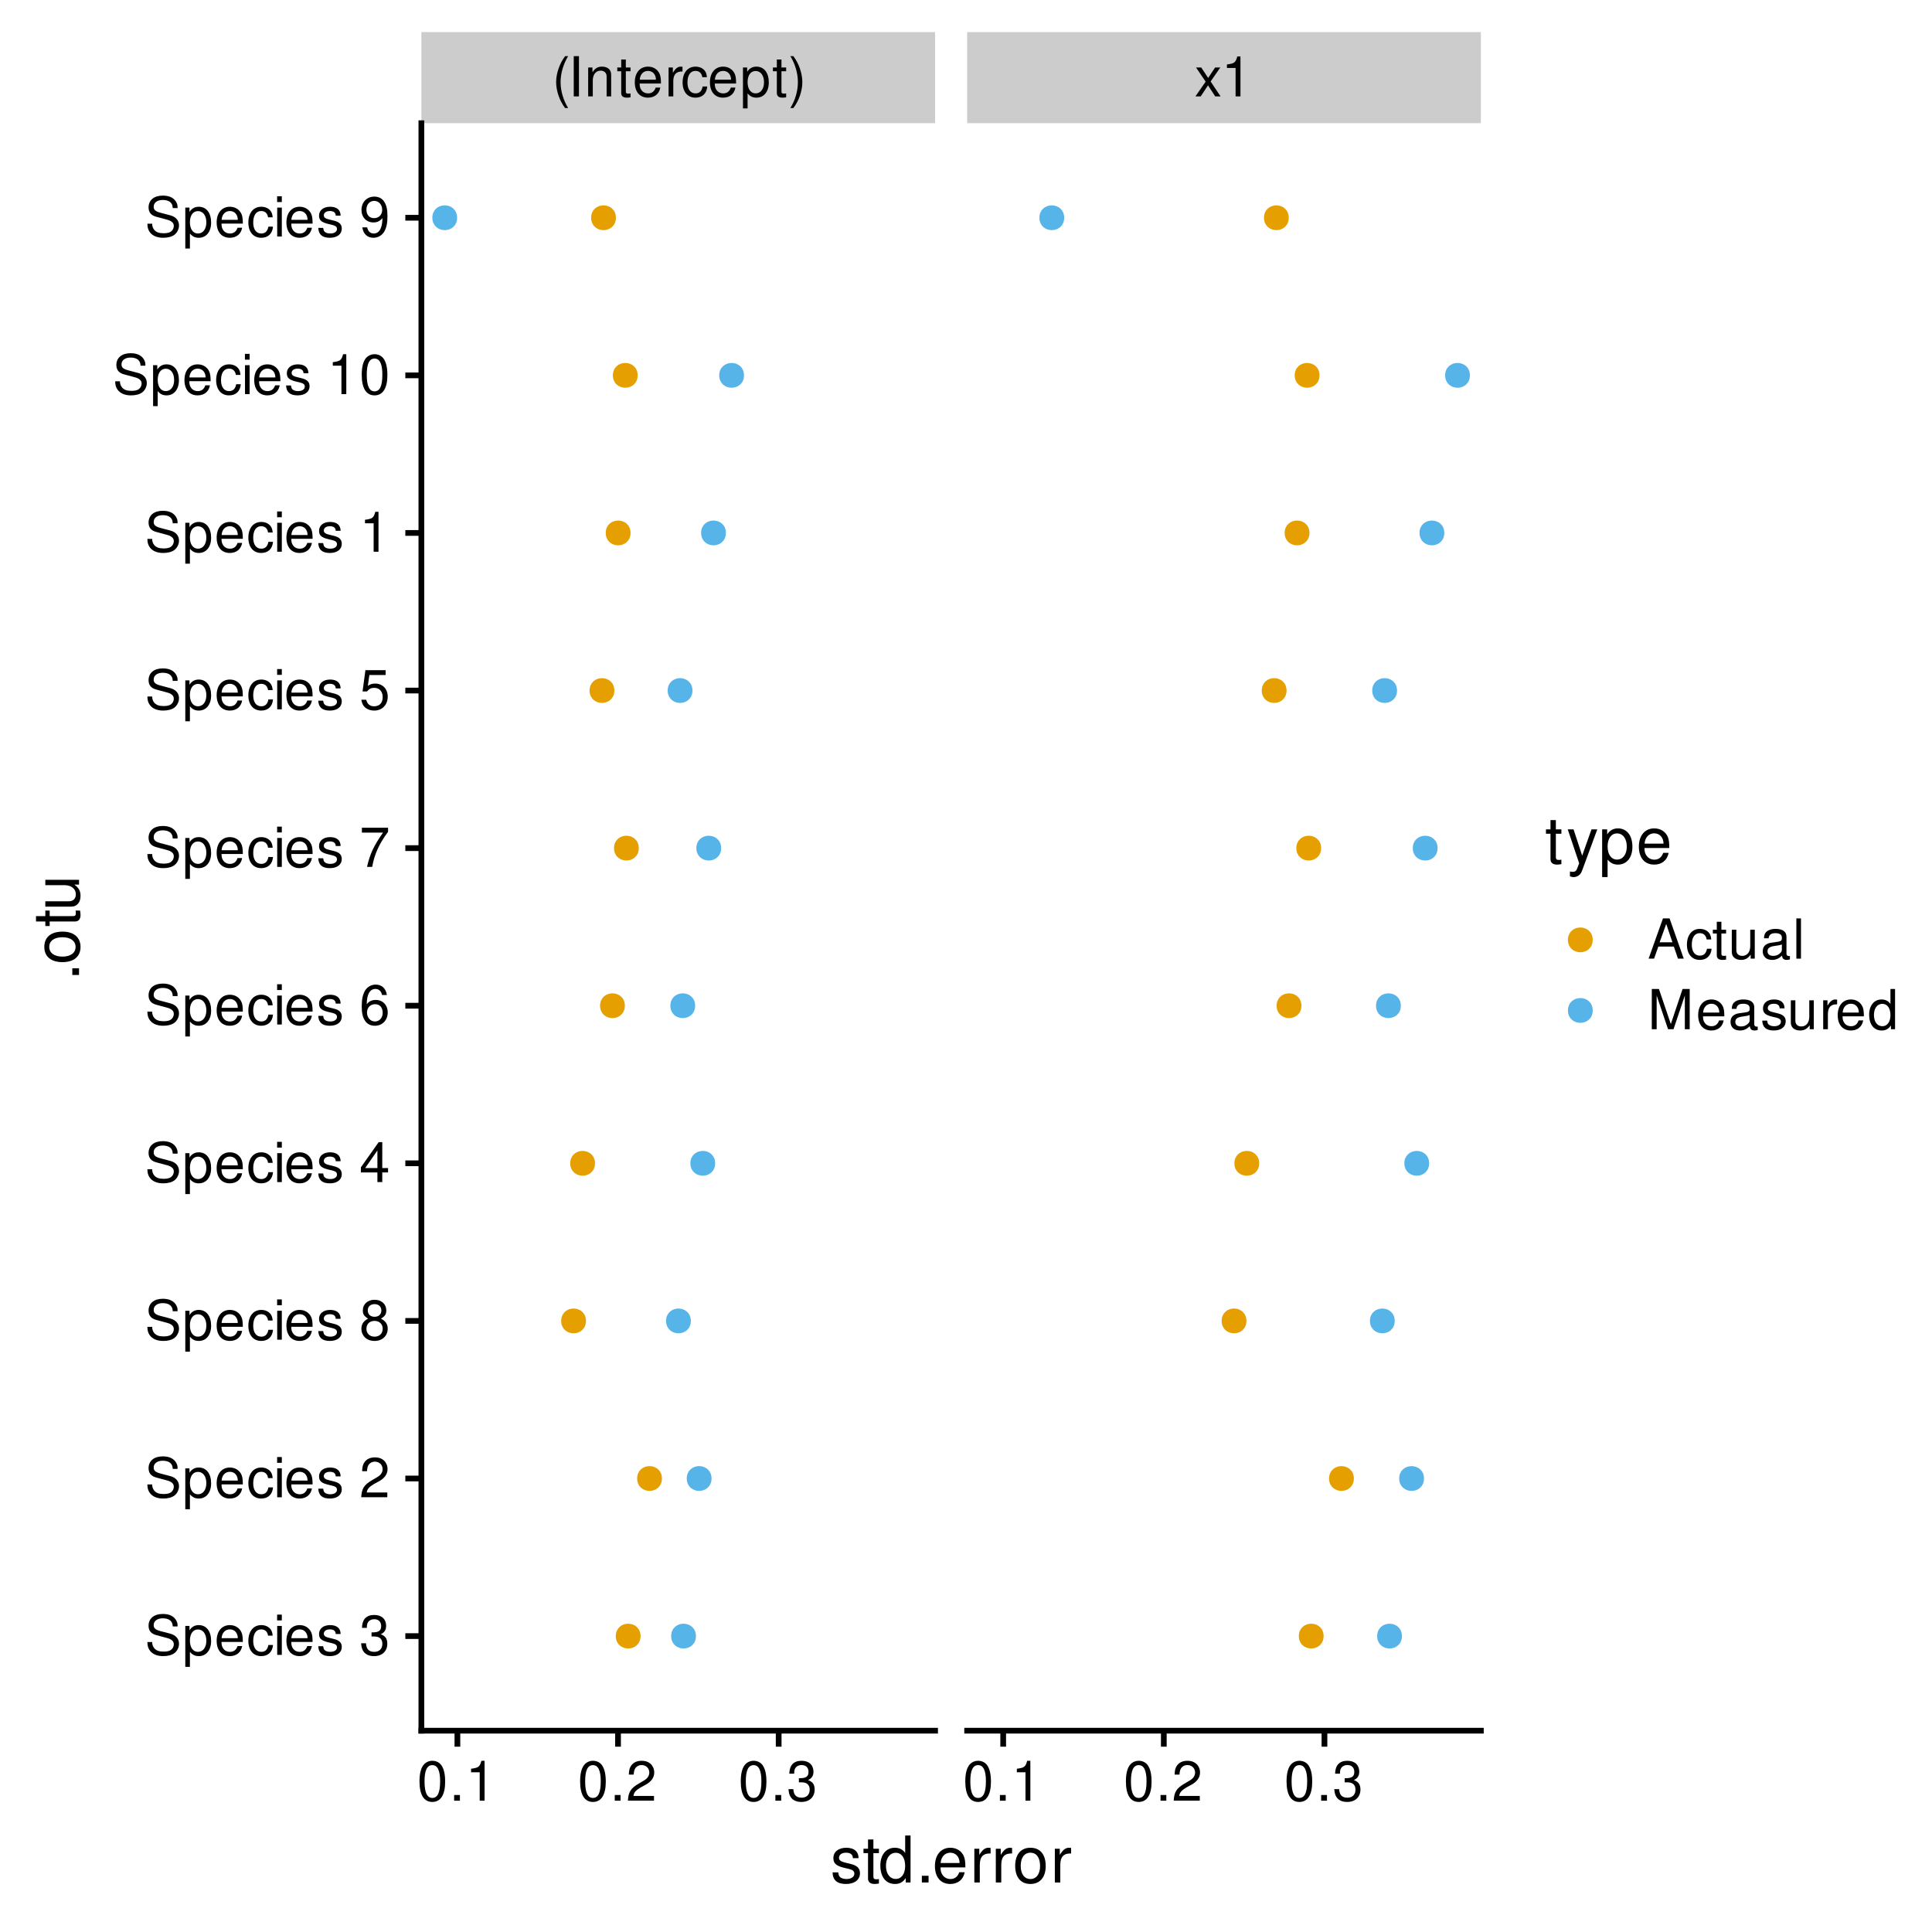 <?xml version="1.0" encoding="UTF-8"?>
<svg xmlns="http://www.w3.org/2000/svg" xmlns:xlink="http://www.w3.org/1999/xlink" width="360" height="360" viewBox="0 0 360 360">
<defs>
<g>
<g id="glyph-0-0">
</g>
<g id="glyph-0-1">
<path d="M 2.422 -7.5 C 1.391 -6.141 0.75 -4.281 0.75 -2.656 C 0.75 -1.031 1.391 0.828 2.422 2.172 L 2.984 2.172 C 2.094 0.703 1.578 -1.016 1.578 -2.656 C 1.578 -4.297 2.094 -6.031 2.984 -7.5 Z M 2.422 -7.5 "/>
</g>
<g id="glyph-0-2">
<path d="M 2 -7.5 L 1.031 -7.5 L 1.031 0 L 2 0 Z M 2 -7.5 "/>
</g>
<g id="glyph-0-3">
<path d="M 0.719 -5.391 L 0.719 0 L 1.578 0 L 1.578 -2.969 C 1.578 -4.078 2.156 -4.797 3.047 -4.797 C 3.719 -4.797 4.156 -4.375 4.156 -3.734 L 4.156 0 L 5 0 L 5 -4.078 C 5 -4.969 4.344 -5.547 3.297 -5.547 C 2.5 -5.547 1.984 -5.234 1.516 -4.484 L 1.516 -5.391 Z M 0.719 -5.391 "/>
</g>
<g id="glyph-0-4">
<path d="M 2.609 -5.391 L 1.734 -5.391 L 1.734 -6.875 L 0.875 -6.875 L 0.875 -5.391 L 0.141 -5.391 L 0.141 -4.688 L 0.875 -4.688 L 0.875 -0.609 C 0.875 -0.062 1.25 0.234 1.906 0.234 C 2.141 0.234 2.328 0.219 2.609 0.172 L 2.609 -0.562 C 2.484 -0.531 2.375 -0.516 2.203 -0.516 C 1.828 -0.516 1.734 -0.609 1.734 -1 L 1.734 -4.688 L 2.609 -4.688 Z M 2.609 -5.391 "/>
</g>
<g id="glyph-0-5">
<path d="M 5.281 -2.406 C 5.281 -3.234 5.219 -3.719 5.062 -4.125 C 4.703 -5 3.891 -5.547 2.875 -5.547 C 1.375 -5.547 0.406 -4.406 0.406 -2.625 C 0.406 -0.844 1.344 0.234 2.859 0.234 C 4.094 0.234 4.953 -0.469 5.156 -1.641 L 4.297 -1.641 C 4.062 -0.922 3.578 -0.562 2.891 -0.562 C 2.344 -0.562 1.875 -0.797 1.594 -1.25 C 1.391 -1.562 1.312 -1.875 1.312 -2.406 Z M 1.328 -3.109 C 1.391 -4.109 2 -4.75 2.875 -4.75 C 3.75 -4.75 4.344 -4.078 4.344 -3.109 Z M 1.328 -3.109 "/>
</g>
<g id="glyph-0-6">
<path d="M 0.703 -5.391 L 0.703 0 L 1.578 0 L 1.578 -2.797 C 1.578 -4.094 2.125 -4.672 3.297 -4.641 L 3.297 -5.516 C 3.156 -5.531 3.078 -5.547 2.969 -5.547 C 2.422 -5.547 2 -5.219 1.5 -4.406 L 1.5 -5.391 Z M 0.703 -5.391 "/>
</g>
<g id="glyph-0-7">
<path d="M 4.844 -3.578 C 4.797 -4.109 4.688 -4.438 4.484 -4.734 C 4.109 -5.25 3.469 -5.547 2.719 -5.547 C 1.25 -5.547 0.312 -4.391 0.312 -2.594 C 0.312 -0.859 1.25 0.234 2.703 0.234 C 3.984 0.234 4.797 -0.531 4.906 -1.844 L 4.047 -1.844 C 3.891 -0.984 3.453 -0.562 2.719 -0.562 C 1.781 -0.562 1.219 -1.328 1.219 -2.594 C 1.219 -3.953 1.766 -4.75 2.703 -4.75 C 3.422 -4.75 3.875 -4.328 3.984 -3.578 Z M 4.844 -3.578 "/>
</g>
<g id="glyph-0-8">
<path d="M 0.562 2.234 L 1.422 2.234 L 1.422 -0.562 C 1.875 -0.016 2.375 0.234 3.078 0.234 C 4.469 0.234 5.375 -0.891 5.375 -2.594 C 5.375 -4.406 4.5 -5.547 3.062 -5.547 C 2.328 -5.547 1.75 -5.219 1.344 -4.578 L 1.344 -5.391 L 0.562 -5.391 Z M 2.922 -4.734 C 3.859 -4.734 4.484 -3.906 4.484 -2.625 C 4.484 -1.391 3.859 -0.562 2.922 -0.562 C 2 -0.562 1.422 -1.391 1.422 -2.656 C 1.422 -3.922 2 -4.734 2.922 -4.734 Z M 2.922 -4.734 "/>
</g>
<g id="glyph-0-9">
<path d="M 0.953 2.172 C 1.984 0.828 2.625 -1.031 2.625 -2.656 C 2.625 -4.281 1.984 -6.141 0.953 -7.5 L 0.391 -7.5 C 1.297 -6.031 1.797 -4.297 1.797 -2.656 C 1.797 -1.016 1.297 0.719 0.391 2.172 Z M 0.953 2.172 "/>
</g>
<g id="glyph-0-10">
<path d="M 3 -2.781 L 4.812 -5.391 L 3.844 -5.391 L 2.547 -3.438 L 1.25 -5.391 L 0.281 -5.391 L 2.078 -2.75 L 0.172 0 L 1.156 0 L 2.516 -2.062 L 3.859 0 L 4.859 0 Z M 3 -2.781 "/>
</g>
<g id="glyph-0-11">
<path d="M 2.656 -5.297 L 2.656 0 L 3.562 0 L 3.562 -7.438 L 2.969 -7.438 C 2.656 -6.297 2.453 -6.141 1.047 -5.953 L 1.047 -5.297 Z M 2.656 -5.297 "/>
</g>
<g id="glyph-0-12">
<path d="M 2.828 -7.438 C 2.156 -7.438 1.531 -7.125 1.156 -6.625 C 0.672 -5.969 0.438 -4.969 0.438 -3.594 C 0.438 -1.094 1.266 0.234 2.828 0.234 C 4.375 0.234 5.219 -1.094 5.219 -3.531 C 5.219 -4.969 4.984 -5.938 4.5 -6.625 C 4.125 -7.141 3.516 -7.438 2.828 -7.438 Z M 2.828 -6.625 C 3.797 -6.625 4.281 -5.641 4.281 -3.625 C 4.281 -1.5 3.812 -0.516 2.812 -0.516 C 1.844 -0.516 1.375 -1.547 1.375 -3.594 C 1.375 -5.641 1.844 -6.625 2.828 -6.625 Z M 2.828 -6.625 "/>
</g>
<g id="glyph-0-13">
<path d="M 1.969 -1.062 L 0.891 -1.062 L 0.891 0 L 1.969 0 Z M 1.969 -1.062 "/>
</g>
<g id="glyph-0-14">
<path d="M 5.203 -0.891 L 1.375 -0.891 C 1.453 -1.516 1.781 -1.906 2.688 -2.453 L 3.719 -3.016 C 4.734 -3.594 5.25 -4.344 5.25 -5.266 C 5.25 -5.875 5 -6.453 4.578 -6.859 C 4.141 -7.25 3.609 -7.438 2.922 -7.438 C 2 -7.438 1.312 -7.109 0.906 -6.469 C 0.641 -6.078 0.531 -5.609 0.516 -4.859 L 1.422 -4.859 C 1.453 -5.359 1.516 -5.672 1.641 -5.906 C 1.875 -6.359 2.344 -6.641 2.891 -6.641 C 3.719 -6.641 4.328 -6.047 4.328 -5.25 C 4.328 -4.641 3.984 -4.141 3.344 -3.766 L 2.391 -3.203 C 0.875 -2.328 0.438 -1.641 0.344 -0.016 L 5.203 -0.016 Z M 5.203 -0.891 "/>
</g>
<g id="glyph-0-15">
<path d="M 2.266 -3.422 L 2.766 -3.422 C 3.75 -3.422 4.281 -2.969 4.281 -2.062 C 4.281 -1.125 3.719 -0.562 2.781 -0.562 C 1.781 -0.562 1.297 -1.062 1.234 -2.156 L 0.328 -2.156 C 0.375 -1.562 0.469 -1.172 0.641 -0.844 C 1.031 -0.125 1.734 0.234 2.734 0.234 C 4.234 0.234 5.203 -0.672 5.203 -2.078 C 5.203 -3.016 4.844 -3.531 3.969 -3.844 C 4.641 -4.125 4.984 -4.641 4.984 -5.391 C 4.984 -6.656 4.156 -7.438 2.766 -7.438 C 1.297 -7.438 0.516 -6.609 0.484 -5.031 L 1.391 -5.031 C 1.391 -5.484 1.438 -5.75 1.547 -5.969 C 1.766 -6.391 2.203 -6.641 2.781 -6.641 C 3.578 -6.641 4.062 -6.156 4.062 -5.359 C 4.062 -4.828 3.875 -4.516 3.469 -4.344 C 3.234 -4.234 2.906 -4.188 2.266 -4.188 Z M 2.266 -3.422 "/>
</g>
<g id="glyph-0-16">
<path d="M 6.125 -5.297 C 6.125 -5.812 6.094 -5.953 5.938 -6.297 C 5.516 -7.172 4.641 -7.625 3.375 -7.625 C 1.734 -7.625 0.719 -6.781 0.719 -5.422 C 0.719 -4.5 1.203 -3.922 2.188 -3.672 L 4.047 -3.172 C 5 -2.938 5.422 -2.547 5.422 -1.969 C 5.422 -1.562 5.219 -1.156 4.891 -0.922 C 4.594 -0.703 4.125 -0.609 3.516 -0.609 C 2.688 -0.609 2.156 -0.797 1.781 -1.234 C 1.516 -1.562 1.391 -1.922 1.391 -2.391 L 0.5 -2.391 C 0.5 -1.703 0.641 -1.25 0.938 -0.828 C 1.453 -0.125 2.312 0.234 3.453 0.234 C 4.344 0.234 5.078 0.031 5.562 -0.344 C 6.062 -0.734 6.391 -1.406 6.391 -2.062 C 6.391 -2.984 5.812 -3.656 4.797 -3.938 L 2.906 -4.438 C 2 -4.688 1.672 -4.969 1.672 -5.547 C 1.672 -6.312 2.344 -6.812 3.359 -6.812 C 4.547 -6.812 5.219 -6.281 5.219 -5.297 Z M 6.125 -5.297 "/>
</g>
<g id="glyph-0-17">
<path d="M 1.547 -5.391 L 0.688 -5.391 L 0.688 0 L 1.547 0 Z M 1.547 -7.5 L 0.672 -7.5 L 0.672 -6.422 L 1.547 -6.422 Z M 1.547 -7.5 "/>
</g>
<g id="glyph-0-18">
<path d="M 4.5 -3.891 C 4.5 -4.953 3.797 -5.547 2.547 -5.547 C 1.297 -5.547 0.484 -4.891 0.484 -3.891 C 0.484 -3.047 0.922 -2.656 2.188 -2.344 L 2.984 -2.156 C 3.594 -2 3.828 -1.781 3.828 -1.406 C 3.828 -0.891 3.328 -0.562 2.578 -0.562 C 2.109 -0.562 1.719 -0.688 1.5 -0.922 C 1.375 -1.062 1.312 -1.219 1.25 -1.609 L 0.344 -1.609 C 0.391 -0.359 1.094 0.234 2.5 0.234 C 3.859 0.234 4.719 -0.438 4.719 -1.469 C 4.719 -2.266 4.266 -2.719 3.203 -2.969 L 2.375 -3.172 C 1.672 -3.328 1.375 -3.562 1.375 -3.938 C 1.375 -4.438 1.812 -4.75 2.516 -4.75 C 3.203 -4.75 3.578 -4.453 3.594 -3.891 Z M 4.5 -3.891 "/>
</g>
<g id="glyph-0-19">
</g>
<g id="glyph-0-20">
<path d="M 4.016 -3.922 C 4.781 -4.375 5.016 -4.75 5.016 -5.453 C 5.016 -6.625 4.125 -7.438 2.828 -7.438 C 1.547 -7.438 0.641 -6.625 0.641 -5.453 C 0.641 -4.75 0.875 -4.391 1.625 -3.922 C 0.797 -3.5 0.375 -2.891 0.375 -2.062 C 0.375 -0.703 1.375 0.234 2.828 0.234 C 4.266 0.234 5.281 -0.703 5.281 -2.062 C 5.281 -2.891 4.859 -3.5 4.016 -3.922 Z M 2.828 -6.625 C 3.594 -6.625 4.094 -6.172 4.094 -5.422 C 4.094 -4.734 3.594 -4.266 2.828 -4.266 C 2.062 -4.266 1.562 -4.734 1.562 -5.453 C 1.562 -6.172 2.062 -6.625 2.828 -6.625 Z M 2.828 -3.5 C 3.734 -3.5 4.344 -2.906 4.344 -2.047 C 4.344 -1.156 3.75 -0.562 2.812 -0.562 C 1.922 -0.562 1.312 -1.172 1.312 -2.031 C 1.312 -2.922 1.906 -3.5 2.828 -3.5 Z M 2.828 -3.5 "/>
</g>
<g id="glyph-0-21">
<path d="M 3.359 -1.797 L 3.359 0 L 4.266 0 L 4.266 -1.797 L 5.344 -1.797 L 5.344 -2.609 L 4.266 -2.609 L 4.266 -7.438 L 3.594 -7.438 L 0.281 -2.75 L 0.281 -1.797 Z M 3.359 -2.609 L 1.078 -2.609 L 3.359 -5.891 Z M 3.359 -2.609 "/>
</g>
<g id="glyph-0-22">
<path d="M 5.125 -5.5 C 4.953 -6.719 4.156 -7.438 3.047 -7.438 C 2.25 -7.438 1.531 -7.047 1.094 -6.375 C 0.641 -5.641 0.438 -4.734 0.438 -3.391 C 0.438 -2.141 0.609 -1.344 1.062 -0.688 C 1.453 -0.078 2.094 0.234 2.891 0.234 C 4.281 0.234 5.281 -0.797 5.281 -2.25 C 5.281 -3.625 4.344 -4.578 3.047 -4.578 C 2.328 -4.578 1.766 -4.312 1.375 -3.766 C 1.375 -5.609 1.953 -6.625 2.984 -6.625 C 3.625 -6.625 4.078 -6.219 4.219 -5.5 Z M 2.938 -3.781 C 3.797 -3.781 4.344 -3.172 4.344 -2.172 C 4.344 -1.25 3.734 -0.562 2.906 -0.562 C 2.062 -0.562 1.422 -1.281 1.422 -2.219 C 1.422 -3.141 2.031 -3.781 2.938 -3.781 Z M 2.938 -3.781 "/>
</g>
<g id="glyph-0-23">
<path d="M 5.344 -7.297 L 0.469 -7.297 L 0.469 -6.391 L 4.406 -6.391 C 2.672 -3.922 1.969 -2.391 1.422 0 L 2.391 0 C 2.781 -2.328 3.703 -4.344 5.344 -6.531 Z M 5.344 -7.297 "/>
</g>
<g id="glyph-0-24">
<path d="M 4.891 -7.297 L 1.125 -7.297 L 0.594 -3.328 L 1.422 -3.328 C 1.844 -3.828 2.188 -4 2.766 -4 C 3.75 -4 4.344 -3.328 4.344 -2.25 C 4.344 -1.203 3.75 -0.562 2.75 -0.562 C 1.969 -0.562 1.484 -0.969 1.266 -1.781 L 0.359 -1.781 C 0.484 -1.188 0.594 -0.906 0.797 -0.641 C 1.219 -0.078 1.953 0.234 2.781 0.234 C 4.25 0.234 5.281 -0.828 5.281 -2.375 C 5.281 -3.812 4.312 -4.797 2.922 -4.797 C 2.406 -4.797 2 -4.672 1.578 -4.359 L 1.859 -6.391 L 4.891 -6.391 Z M 4.891 -7.297 "/>
</g>
<g id="glyph-0-25">
<path d="M 0.547 -1.703 C 0.719 -0.484 1.5 0.234 2.609 0.234 C 3.422 0.234 4.141 -0.156 4.578 -0.828 C 5.031 -1.547 5.234 -2.453 5.234 -3.797 C 5.234 -5.062 5.047 -5.844 4.609 -6.516 C 4.219 -7.109 3.578 -7.438 2.781 -7.438 C 1.391 -7.438 0.391 -6.391 0.391 -4.953 C 0.391 -3.594 1.312 -2.625 2.625 -2.625 C 3.328 -2.625 3.828 -2.875 4.297 -3.438 C 4.281 -1.578 3.719 -0.562 2.672 -0.562 C 2.031 -0.562 1.594 -0.984 1.453 -1.703 Z M 2.766 -6.641 C 3.609 -6.641 4.25 -5.938 4.25 -4.969 C 4.25 -4.062 3.625 -3.422 2.734 -3.422 C 1.859 -3.422 1.312 -4.047 1.312 -5.031 C 1.312 -5.969 1.922 -6.641 2.766 -6.641 Z M 2.766 -6.641 "/>
</g>
<g id="glyph-0-26">
<path d="M 4.875 -2.25 L 5.641 0 L 6.719 0 L 4.078 -7.5 L 2.844 -7.5 L 0.172 0 L 1.188 0 L 1.984 -2.25 Z M 4.609 -3.047 L 2.219 -3.047 L 3.453 -6.469 Z M 4.609 -3.047 "/>
</g>
<g id="glyph-0-27">
<path d="M 4.953 0 L 4.953 -5.391 L 4.109 -5.391 L 4.109 -2.328 C 4.109 -1.234 3.531 -0.516 2.625 -0.516 C 1.953 -0.516 1.516 -0.922 1.516 -1.578 L 1.516 -5.391 L 0.672 -5.391 L 0.672 -1.234 C 0.672 -0.344 1.344 0.234 2.391 0.234 C 3.172 0.234 3.688 -0.047 4.188 -0.75 L 4.188 0 Z M 4.953 0 "/>
</g>
<g id="glyph-0-28">
<path d="M 5.5 -0.5 C 5.406 -0.484 5.359 -0.484 5.312 -0.484 C 5.016 -0.484 4.859 -0.641 4.859 -0.906 L 4.859 -4.078 C 4.859 -5.031 4.156 -5.547 2.828 -5.547 C 2.031 -5.547 1.406 -5.312 1.031 -4.922 C 0.797 -4.641 0.688 -4.328 0.672 -3.797 L 1.531 -3.797 C 1.609 -4.453 2 -4.75 2.797 -4.75 C 3.578 -4.75 4 -4.469 4 -3.953 L 4 -3.719 C 3.984 -3.359 3.797 -3.219 3.109 -3.125 C 1.891 -2.969 1.703 -2.938 1.375 -2.797 C 0.75 -2.531 0.438 -2.062 0.438 -1.359 C 0.438 -0.375 1.109 0.234 2.203 0.234 C 2.875 0.234 3.422 0 4.031 -0.562 C 4.094 0 4.359 0.234 4.922 0.234 C 5.094 0.234 5.219 0.219 5.5 0.141 Z M 4 -1.703 C 4 -1.406 3.922 -1.234 3.656 -1 C 3.312 -0.672 2.891 -0.516 2.391 -0.516 C 1.719 -0.516 1.328 -0.828 1.328 -1.375 C 1.328 -1.938 1.703 -2.234 2.625 -2.359 C 3.531 -2.484 3.719 -2.531 4 -2.656 Z M 4 -1.703 "/>
</g>
<g id="glyph-0-29">
<path d="M 1.562 -7.5 L 0.703 -7.5 L 0.703 0 L 1.562 0 Z M 1.562 -7.5 "/>
</g>
<g id="glyph-0-30">
<path d="M 4.812 0 L 6.922 -6.281 L 6.922 0 L 7.828 0 L 7.828 -7.5 L 6.5 -7.5 L 4.312 -0.969 L 2.094 -7.5 L 0.766 -7.5 L 0.766 0 L 1.672 0 L 1.672 -6.281 L 3.797 0 Z M 4.812 0 "/>
</g>
<g id="glyph-0-31">
<path d="M 5.094 -7.5 L 4.234 -7.5 L 4.234 -4.703 C 3.875 -5.25 3.297 -5.547 2.578 -5.547 C 1.188 -5.547 0.266 -4.422 0.266 -2.703 C 0.266 -0.891 1.156 0.234 2.609 0.234 C 3.359 0.234 3.859 -0.047 4.328 -0.703 L 4.328 0 L 5.094 0 Z M 2.719 -4.734 C 3.656 -4.734 4.234 -3.922 4.234 -2.625 C 4.234 -1.391 3.641 -0.562 2.734 -0.562 C 1.781 -0.562 1.156 -1.391 1.156 -2.656 C 1.156 -3.906 1.781 -4.734 2.719 -4.734 Z M 2.719 -4.734 "/>
</g>
<g id="glyph-1-0">
</g>
<g id="glyph-1-1">
<path d="M 5.25 -4.531 C 5.25 -5.766 4.422 -6.469 2.969 -6.469 C 1.516 -6.469 0.562 -5.719 0.562 -4.547 C 0.562 -3.562 1.062 -3.094 2.562 -2.734 L 3.484 -2.516 C 4.188 -2.344 4.469 -2.094 4.469 -1.641 C 4.469 -1.047 3.875 -0.641 3 -0.641 C 2.453 -0.641 2 -0.797 1.75 -1.062 C 1.594 -1.25 1.531 -1.422 1.469 -1.875 L 0.406 -1.875 C 0.453 -0.422 1.266 0.281 2.922 0.281 C 4.5 0.281 5.516 -0.5 5.516 -1.719 C 5.516 -2.656 4.984 -3.172 3.734 -3.469 L 2.766 -3.703 C 1.953 -3.891 1.609 -4.156 1.609 -4.594 C 1.609 -5.188 2.125 -5.547 2.938 -5.547 C 3.75 -5.547 4.172 -5.203 4.203 -4.531 Z M 5.25 -4.531 "/>
</g>
<g id="glyph-1-2">
<path d="M 3.047 -6.281 L 2.016 -6.281 L 2.016 -8.016 L 1.016 -8.016 L 1.016 -6.281 L 0.172 -6.281 L 0.172 -5.469 L 1.016 -5.469 L 1.016 -0.719 C 1.016 -0.078 1.453 0.281 2.234 0.281 C 2.5 0.281 2.719 0.25 3.047 0.188 L 3.047 -0.641 C 2.906 -0.609 2.766 -0.594 2.562 -0.594 C 2.141 -0.594 2.016 -0.719 2.016 -1.156 L 2.016 -5.469 L 3.047 -5.469 Z M 3.047 -6.281 "/>
</g>
<g id="glyph-1-3">
<path d="M 5.938 -8.75 L 4.938 -8.75 L 4.938 -5.5 C 4.531 -6.125 3.859 -6.469 3.016 -6.469 C 1.375 -6.469 0.312 -5.156 0.312 -3.156 C 0.312 -1.031 1.344 0.281 3.047 0.281 C 3.906 0.281 4.516 -0.047 5.047 -0.828 L 5.047 0 L 5.938 0 Z M 3.188 -5.531 C 4.266 -5.531 4.938 -4.578 4.938 -3.078 C 4.938 -1.625 4.25 -0.656 3.188 -0.656 C 2.094 -0.656 1.359 -1.625 1.359 -3.094 C 1.359 -4.562 2.094 -5.531 3.188 -5.531 Z M 3.188 -5.531 "/>
</g>
<g id="glyph-1-4">
<path d="M 2.297 -1.25 L 1.047 -1.25 L 1.047 0 L 2.297 0 Z M 2.297 -1.25 "/>
</g>
<g id="glyph-1-5">
<path d="M 6.156 -2.812 C 6.156 -3.766 6.078 -4.344 5.906 -4.812 C 5.5 -5.844 4.531 -6.469 3.359 -6.469 C 1.609 -6.469 0.484 -5.141 0.484 -3.062 C 0.484 -0.984 1.562 0.281 3.344 0.281 C 4.781 0.281 5.766 -0.547 6.031 -1.906 L 5.016 -1.906 C 4.734 -1.078 4.172 -0.641 3.375 -0.641 C 2.734 -0.641 2.203 -0.938 1.859 -1.469 C 1.625 -1.828 1.531 -2.188 1.531 -2.812 Z M 1.547 -3.625 C 1.625 -4.781 2.344 -5.547 3.344 -5.547 C 4.375 -5.547 5.078 -4.75 5.078 -3.625 Z M 1.547 -3.625 "/>
</g>
<g id="glyph-1-6">
<path d="M 0.828 -6.281 L 0.828 0 L 1.844 0 L 1.844 -3.266 C 1.844 -4.781 2.469 -5.453 3.859 -5.406 L 3.859 -6.438 C 3.688 -6.453 3.594 -6.469 3.469 -6.469 C 2.812 -6.469 2.328 -6.078 1.75 -5.141 L 1.75 -6.281 Z M 0.828 -6.281 "/>
</g>
<g id="glyph-1-7">
<path d="M 3.266 -6.469 C 1.484 -6.469 0.438 -5.203 0.438 -3.094 C 0.438 -0.969 1.484 0.281 3.281 0.281 C 5.047 0.281 6.125 -0.984 6.125 -3.047 C 6.125 -5.234 5.094 -6.469 3.266 -6.469 Z M 3.281 -5.547 C 4.406 -5.547 5.078 -4.625 5.078 -3.062 C 5.078 -1.578 4.375 -0.641 3.281 -0.641 C 2.156 -0.641 1.469 -1.578 1.469 -3.094 C 1.469 -4.625 2.156 -5.547 3.281 -5.547 Z M 3.281 -5.547 "/>
</g>
<g id="glyph-1-8">
<path d="M 4.656 -6.281 L 2.922 -1.391 L 1.312 -6.281 L 0.234 -6.281 L 2.359 0.031 L 1.984 1.016 C 1.812 1.469 1.594 1.625 1.172 1.625 C 1.016 1.625 0.859 1.609 0.641 1.562 L 0.641 2.453 C 0.859 2.562 1.062 2.609 1.312 2.609 C 1.641 2.609 1.984 2.516 2.25 2.312 C 2.562 2.094 2.75 1.828 2.938 1.312 L 5.734 -6.281 Z M 4.656 -6.281 "/>
</g>
<g id="glyph-1-9">
<path d="M 0.641 2.609 L 1.656 2.609 L 1.656 -0.656 C 2.188 -0.016 2.766 0.281 3.594 0.281 C 5.219 0.281 6.281 -1.031 6.281 -3.031 C 6.281 -5.141 5.25 -6.469 3.578 -6.469 C 2.719 -6.469 2.047 -6.078 1.578 -5.344 L 1.578 -6.281 L 0.641 -6.281 Z M 3.406 -5.531 C 4.516 -5.531 5.234 -4.562 5.234 -3.062 C 5.234 -1.625 4.5 -0.656 3.406 -0.656 C 2.344 -0.656 1.656 -1.625 1.656 -3.094 C 1.656 -4.578 2.344 -5.531 3.406 -5.531 Z M 3.406 -5.531 "/>
</g>
<g id="glyph-2-0">
</g>
<g id="glyph-2-1">
<path d="M -1.25 -2.297 L -1.25 -1.047 L 0 -1.047 L 0 -2.297 Z M -1.25 -2.297 "/>
</g>
<g id="glyph-2-2">
<path d="M -6.469 -3.266 C -6.469 -1.484 -5.203 -0.438 -3.094 -0.438 C -0.969 -0.438 0.281 -1.484 0.281 -3.281 C 0.281 -5.047 -0.984 -6.125 -3.047 -6.125 C -5.234 -6.125 -6.469 -5.094 -6.469 -3.266 Z M -5.547 -3.281 C -5.547 -4.406 -4.625 -5.078 -3.062 -5.078 C -1.578 -5.078 -0.641 -4.375 -0.641 -3.281 C -0.641 -2.156 -1.578 -1.469 -3.094 -1.469 C -4.625 -1.469 -5.547 -2.156 -5.547 -3.281 Z M -5.547 -3.281 "/>
</g>
<g id="glyph-2-3">
<path d="M -6.281 -3.047 L -6.281 -2.016 L -8.016 -2.016 L -8.016 -1.016 L -6.281 -1.016 L -6.281 -0.172 L -5.469 -0.172 L -5.469 -1.016 L -0.719 -1.016 C -0.078 -1.016 0.281 -1.453 0.281 -2.234 C 0.281 -2.5 0.25 -2.719 0.188 -3.047 L -0.641 -3.047 C -0.609 -2.906 -0.594 -2.766 -0.594 -2.562 C -0.594 -2.141 -0.719 -2.016 -1.156 -2.016 L -5.469 -2.016 L -5.469 -3.047 Z M -6.281 -3.047 "/>
</g>
<g id="glyph-2-4">
<path d="M 0 -5.781 L -6.281 -5.781 L -6.281 -4.781 L -2.719 -4.781 C -1.438 -4.781 -0.594 -4.109 -0.594 -3.078 C -0.594 -2.281 -1.078 -1.781 -1.844 -1.781 L -6.281 -1.781 L -6.281 -0.781 L -1.438 -0.781 C -0.391 -0.781 0.281 -1.562 0.281 -2.781 C 0.281 -3.703 -0.047 -4.297 -0.875 -4.891 L 0 -4.891 Z M 0 -5.781 "/>
</g>
</g>
<clipPath id="clip-0">
<path clip-rule="nonzero" d="M 78.516 5.977 L 174.238 5.977 L 174.238 22.953 L 78.516 22.953 Z M 78.516 5.977 "/>
</clipPath>
<clipPath id="clip-1">
<path clip-rule="nonzero" d="M 180.215 5.977 L 275.938 5.977 L 275.938 22.953 L 180.215 22.953 Z M 180.215 5.977 "/>
</clipPath>
</defs>
<rect x="-36" y="-36" width="432" height="432" fill="rgb(100%, 100%, 100%)" fill-opacity="1"/>
<path fill-rule="nonzero" fill="rgb(90.196%, 62.353%, 0%)" fill-opacity="1" stroke-width="0.709" stroke-linecap="round" stroke-linejoin="round" stroke="rgb(90.196%, 62.353%, 0%)" stroke-opacity="1" stroke-miterlimit="10" d="M 117.137 99.305 C 117.137 101.91 113.227 101.91 113.227 99.305 C 113.227 96.699 117.137 96.699 117.137 99.305 "/>
<path fill-rule="nonzero" fill="rgb(90.196%, 62.353%, 0%)" fill-opacity="1" stroke-width="0.709" stroke-linecap="round" stroke-linejoin="round" stroke="rgb(90.196%, 62.353%, 0%)" stroke-opacity="1" stroke-miterlimit="10" d="M 122.988 275.5 C 122.988 278.105 119.078 278.105 119.078 275.5 C 119.078 272.891 122.988 272.891 122.988 275.5 "/>
<path fill-rule="nonzero" fill="rgb(90.196%, 62.353%, 0%)" fill-opacity="1" stroke-width="0.709" stroke-linecap="round" stroke-linejoin="round" stroke="rgb(90.196%, 62.353%, 0%)" stroke-opacity="1" stroke-miterlimit="10" d="M 119.004 304.863 C 119.004 307.469 115.094 307.469 115.094 304.863 C 115.094 302.258 119.004 302.258 119.004 304.863 "/>
<path fill-rule="nonzero" fill="rgb(90.196%, 62.353%, 0%)" fill-opacity="1" stroke-width="0.709" stroke-linecap="round" stroke-linejoin="round" stroke="rgb(90.196%, 62.353%, 0%)" stroke-opacity="1" stroke-miterlimit="10" d="M 110.516 216.766 C 110.516 219.375 106.605 219.375 106.605 216.766 C 106.605 214.16 110.516 214.16 110.516 216.766 "/>
<path fill-rule="nonzero" fill="rgb(90.196%, 62.353%, 0%)" fill-opacity="1" stroke-width="0.709" stroke-linecap="round" stroke-linejoin="round" stroke="rgb(90.196%, 62.353%, 0%)" stroke-opacity="1" stroke-miterlimit="10" d="M 114.121 128.672 C 114.121 131.277 110.211 131.277 110.211 128.672 C 110.211 126.066 114.121 126.066 114.121 128.672 "/>
<path fill-rule="nonzero" fill="rgb(90.196%, 62.353%, 0%)" fill-opacity="1" stroke-width="0.709" stroke-linecap="round" stroke-linejoin="round" stroke="rgb(90.196%, 62.353%, 0%)" stroke-opacity="1" stroke-miterlimit="10" d="M 116.078 187.402 C 116.078 190.008 112.168 190.008 112.168 187.402 C 112.168 184.797 116.078 184.797 116.078 187.402 "/>
<path fill-rule="nonzero" fill="rgb(90.196%, 62.353%, 0%)" fill-opacity="1" stroke-width="0.709" stroke-linecap="round" stroke-linejoin="round" stroke="rgb(90.196%, 62.353%, 0%)" stroke-opacity="1" stroke-miterlimit="10" d="M 118.672 158.035 C 118.672 160.645 114.766 160.645 114.766 158.035 C 114.766 155.43 118.672 155.43 118.672 158.035 "/>
<path fill-rule="nonzero" fill="rgb(90.196%, 62.353%, 0%)" fill-opacity="1" stroke-width="0.709" stroke-linecap="round" stroke-linejoin="round" stroke="rgb(90.196%, 62.353%, 0%)" stroke-opacity="1" stroke-miterlimit="10" d="M 108.832 246.133 C 108.832 248.738 104.922 248.738 104.922 246.133 C 104.922 243.527 108.832 243.527 108.832 246.133 "/>
<path fill-rule="nonzero" fill="rgb(90.196%, 62.353%, 0%)" fill-opacity="1" stroke-width="0.709" stroke-linecap="round" stroke-linejoin="round" stroke="rgb(90.196%, 62.353%, 0%)" stroke-opacity="1" stroke-miterlimit="10" d="M 114.41 40.574 C 114.41 43.18 110.5 43.18 110.5 40.574 C 110.5 37.969 114.41 37.969 114.41 40.574 "/>
<path fill-rule="nonzero" fill="rgb(90.196%, 62.353%, 0%)" fill-opacity="1" stroke-width="0.709" stroke-linecap="round" stroke-linejoin="round" stroke="rgb(90.196%, 62.353%, 0%)" stroke-opacity="1" stroke-miterlimit="10" d="M 118.465 69.941 C 118.465 72.547 114.555 72.547 114.555 69.941 C 114.555 67.332 118.465 67.332 118.465 69.941 "/>
<path fill-rule="nonzero" fill="rgb(33.725%, 70.588%, 91.373%)" fill-opacity="1" stroke-width="0.709" stroke-linecap="round" stroke-linejoin="round" stroke="rgb(33.725%, 70.588%, 91.373%)" stroke-opacity="1" stroke-miterlimit="10" d="M 134.906 99.305 C 134.906 101.91 130.996 101.91 130.996 99.305 C 130.996 96.699 134.906 96.699 134.906 99.305 "/>
<path fill-rule="nonzero" fill="rgb(33.725%, 70.588%, 91.373%)" fill-opacity="1" stroke-width="0.709" stroke-linecap="round" stroke-linejoin="round" stroke="rgb(33.725%, 70.588%, 91.373%)" stroke-opacity="1" stroke-miterlimit="10" d="M 132.23 275.5 C 132.23 278.105 128.32 278.105 128.32 275.5 C 128.32 272.891 132.23 272.891 132.23 275.5 "/>
<path fill-rule="nonzero" fill="rgb(33.725%, 70.588%, 91.373%)" fill-opacity="1" stroke-width="0.709" stroke-linecap="round" stroke-linejoin="round" stroke="rgb(33.725%, 70.588%, 91.373%)" stroke-opacity="1" stroke-miterlimit="10" d="M 129.324 304.863 C 129.324 307.469 125.414 307.469 125.414 304.863 C 125.414 302.258 129.324 302.258 129.324 304.863 "/>
<path fill-rule="nonzero" fill="rgb(33.725%, 70.588%, 91.373%)" fill-opacity="1" stroke-width="0.709" stroke-linecap="round" stroke-linejoin="round" stroke="rgb(33.725%, 70.588%, 91.373%)" stroke-opacity="1" stroke-miterlimit="10" d="M 132.906 216.766 C 132.906 219.375 128.996 219.375 128.996 216.766 C 128.996 214.16 132.906 214.16 132.906 216.766 "/>
<path fill-rule="nonzero" fill="rgb(33.725%, 70.588%, 91.373%)" fill-opacity="1" stroke-width="0.709" stroke-linecap="round" stroke-linejoin="round" stroke="rgb(33.725%, 70.588%, 91.373%)" stroke-opacity="1" stroke-miterlimit="10" d="M 128.676 128.672 C 128.676 131.277 124.766 131.277 124.766 128.672 C 124.766 126.066 128.676 126.066 128.676 128.672 "/>
<path fill-rule="nonzero" fill="rgb(33.725%, 70.588%, 91.373%)" fill-opacity="1" stroke-width="0.709" stroke-linecap="round" stroke-linejoin="round" stroke="rgb(33.725%, 70.588%, 91.373%)" stroke-opacity="1" stroke-miterlimit="10" d="M 129.176 187.402 C 129.176 190.008 125.266 190.008 125.266 187.402 C 125.266 184.797 129.176 184.797 129.176 187.402 "/>
<path fill-rule="nonzero" fill="rgb(33.725%, 70.588%, 91.373%)" fill-opacity="1" stroke-width="0.709" stroke-linecap="round" stroke-linejoin="round" stroke="rgb(33.725%, 70.588%, 91.373%)" stroke-opacity="1" stroke-miterlimit="10" d="M 134.02 158.035 C 134.02 160.645 130.109 160.645 130.109 158.035 C 130.109 155.43 134.02 155.43 134.02 158.035 "/>
<path fill-rule="nonzero" fill="rgb(33.725%, 70.588%, 91.373%)" fill-opacity="1" stroke-width="0.709" stroke-linecap="round" stroke-linejoin="round" stroke="rgb(33.725%, 70.588%, 91.373%)" stroke-opacity="1" stroke-miterlimit="10" d="M 128.371 246.133 C 128.371 248.738 124.465 248.738 124.465 246.133 C 124.465 243.527 128.371 243.527 128.371 246.133 "/>
<path fill-rule="nonzero" fill="rgb(33.725%, 70.588%, 91.373%)" fill-opacity="1" stroke-width="0.709" stroke-linecap="round" stroke-linejoin="round" stroke="rgb(33.725%, 70.588%, 91.373%)" stroke-opacity="1" stroke-miterlimit="10" d="M 84.824 40.574 C 84.824 43.18 80.914 43.18 80.914 40.574 C 80.914 37.969 84.824 37.969 84.824 40.574 "/>
<path fill-rule="nonzero" fill="rgb(33.725%, 70.588%, 91.373%)" fill-opacity="1" stroke-width="0.709" stroke-linecap="round" stroke-linejoin="round" stroke="rgb(33.725%, 70.588%, 91.373%)" stroke-opacity="1" stroke-miterlimit="10" d="M 138.281 69.941 C 138.281 72.547 134.371 72.547 134.371 69.941 C 134.371 67.332 138.281 67.332 138.281 69.941 "/>
<path fill-rule="nonzero" fill="rgb(90.196%, 62.353%, 0%)" fill-opacity="1" stroke-width="0.709" stroke-linecap="round" stroke-linejoin="round" stroke="rgb(90.196%, 62.353%, 0%)" stroke-opacity="1" stroke-miterlimit="10" d="M 243.641 99.305 C 243.641 101.91 239.73 101.91 239.73 99.305 C 239.73 96.699 243.641 96.699 243.641 99.305 "/>
<path fill-rule="nonzero" fill="rgb(90.196%, 62.353%, 0%)" fill-opacity="1" stroke-width="0.709" stroke-linecap="round" stroke-linejoin="round" stroke="rgb(90.196%, 62.353%, 0%)" stroke-opacity="1" stroke-miterlimit="10" d="M 251.918 275.5 C 251.918 278.105 248.008 278.105 248.008 275.5 C 248.008 272.891 251.918 272.891 251.918 275.5 "/>
<path fill-rule="nonzero" fill="rgb(90.196%, 62.353%, 0%)" fill-opacity="1" stroke-width="0.709" stroke-linecap="round" stroke-linejoin="round" stroke="rgb(90.196%, 62.353%, 0%)" stroke-opacity="1" stroke-miterlimit="10" d="M 246.281 304.863 C 246.281 307.469 242.371 307.469 242.371 304.863 C 242.371 302.258 246.281 302.258 246.281 304.863 "/>
<path fill-rule="nonzero" fill="rgb(90.196%, 62.353%, 0%)" fill-opacity="1" stroke-width="0.709" stroke-linecap="round" stroke-linejoin="round" stroke="rgb(90.196%, 62.353%, 0%)" stroke-opacity="1" stroke-miterlimit="10" d="M 234.277 216.766 C 234.277 219.375 230.367 219.375 230.367 216.766 C 230.367 214.16 234.277 214.16 234.277 216.766 "/>
<path fill-rule="nonzero" fill="rgb(90.196%, 62.353%, 0%)" fill-opacity="1" stroke-width="0.709" stroke-linecap="round" stroke-linejoin="round" stroke="rgb(90.196%, 62.353%, 0%)" stroke-opacity="1" stroke-miterlimit="10" d="M 239.375 128.672 C 239.375 131.277 235.465 131.277 235.465 128.672 C 235.465 126.066 239.375 126.066 239.375 128.672 "/>
<path fill-rule="nonzero" fill="rgb(90.196%, 62.353%, 0%)" fill-opacity="1" stroke-width="0.709" stroke-linecap="round" stroke-linejoin="round" stroke="rgb(90.196%, 62.353%, 0%)" stroke-opacity="1" stroke-miterlimit="10" d="M 242.145 187.402 C 242.145 190.008 238.234 190.008 238.234 187.402 C 238.234 184.797 242.145 184.797 242.145 187.402 "/>
<path fill-rule="nonzero" fill="rgb(90.196%, 62.353%, 0%)" fill-opacity="1" stroke-width="0.709" stroke-linecap="round" stroke-linejoin="round" stroke="rgb(90.196%, 62.353%, 0%)" stroke-opacity="1" stroke-miterlimit="10" d="M 245.816 158.035 C 245.816 160.645 241.906 160.645 241.906 158.035 C 241.906 155.43 245.816 155.43 245.816 158.035 "/>
<path fill-rule="nonzero" fill="rgb(90.196%, 62.353%, 0%)" fill-opacity="1" stroke-width="0.709" stroke-linecap="round" stroke-linejoin="round" stroke="rgb(90.196%, 62.353%, 0%)" stroke-opacity="1" stroke-miterlimit="10" d="M 231.898 246.133 C 231.898 248.738 227.988 248.738 227.988 246.133 C 227.988 243.527 231.898 243.527 231.898 246.133 "/>
<path fill-rule="nonzero" fill="rgb(90.196%, 62.353%, 0%)" fill-opacity="1" stroke-width="0.709" stroke-linecap="round" stroke-linejoin="round" stroke="rgb(90.196%, 62.353%, 0%)" stroke-opacity="1" stroke-miterlimit="10" d="M 239.785 40.574 C 239.785 43.18 235.879 43.18 235.879 40.574 C 235.879 37.969 239.785 37.969 239.785 40.574 "/>
<path fill-rule="nonzero" fill="rgb(90.196%, 62.353%, 0%)" fill-opacity="1" stroke-width="0.709" stroke-linecap="round" stroke-linejoin="round" stroke="rgb(90.196%, 62.353%, 0%)" stroke-opacity="1" stroke-miterlimit="10" d="M 245.516 69.941 C 245.516 72.547 241.605 72.547 241.605 69.941 C 241.605 67.332 245.516 67.332 245.516 69.941 "/>
<path fill-rule="nonzero" fill="rgb(33.725%, 70.588%, 91.373%)" fill-opacity="1" stroke-width="0.709" stroke-linecap="round" stroke-linejoin="round" stroke="rgb(33.725%, 70.588%, 91.373%)" stroke-opacity="1" stroke-miterlimit="10" d="M 268.77 99.305 C 268.77 101.91 264.859 101.91 264.859 99.305 C 264.859 96.699 268.77 96.699 268.77 99.305 "/>
<path fill-rule="nonzero" fill="rgb(33.725%, 70.588%, 91.373%)" fill-opacity="1" stroke-width="0.709" stroke-linecap="round" stroke-linejoin="round" stroke="rgb(33.725%, 70.588%, 91.373%)" stroke-opacity="1" stroke-miterlimit="10" d="M 264.984 275.5 C 264.984 278.105 261.074 278.105 261.074 275.5 C 261.074 272.891 264.984 272.891 264.984 275.5 "/>
<path fill-rule="nonzero" fill="rgb(33.725%, 70.588%, 91.373%)" fill-opacity="1" stroke-width="0.709" stroke-linecap="round" stroke-linejoin="round" stroke="rgb(33.725%, 70.588%, 91.373%)" stroke-opacity="1" stroke-miterlimit="10" d="M 260.875 304.863 C 260.875 307.469 256.969 307.469 256.969 304.863 C 256.969 302.258 260.875 302.258 260.875 304.863 "/>
<path fill-rule="nonzero" fill="rgb(33.725%, 70.588%, 91.373%)" fill-opacity="1" stroke-width="0.709" stroke-linecap="round" stroke-linejoin="round" stroke="rgb(33.725%, 70.588%, 91.373%)" stroke-opacity="1" stroke-miterlimit="10" d="M 265.945 216.766 C 265.945 219.375 262.035 219.375 262.035 216.766 C 262.035 214.16 265.945 214.16 265.945 216.766 "/>
<path fill-rule="nonzero" fill="rgb(33.725%, 70.588%, 91.373%)" fill-opacity="1" stroke-width="0.709" stroke-linecap="round" stroke-linejoin="round" stroke="rgb(33.725%, 70.588%, 91.373%)" stroke-opacity="1" stroke-miterlimit="10" d="M 259.961 128.672 C 259.961 131.277 256.051 131.277 256.051 128.672 C 256.051 126.066 259.961 126.066 259.961 128.672 "/>
<path fill-rule="nonzero" fill="rgb(33.725%, 70.588%, 91.373%)" fill-opacity="1" stroke-width="0.709" stroke-linecap="round" stroke-linejoin="round" stroke="rgb(33.725%, 70.588%, 91.373%)" stroke-opacity="1" stroke-miterlimit="10" d="M 260.668 187.402 C 260.668 190.008 256.758 190.008 256.758 187.402 C 256.758 184.797 260.668 184.797 260.668 187.402 "/>
<path fill-rule="nonzero" fill="rgb(33.725%, 70.588%, 91.373%)" fill-opacity="1" stroke-width="0.709" stroke-linecap="round" stroke-linejoin="round" stroke="rgb(33.725%, 70.588%, 91.373%)" stroke-opacity="1" stroke-miterlimit="10" d="M 267.516 158.035 C 267.516 160.645 263.605 160.645 263.605 158.035 C 263.605 155.43 267.516 155.43 267.516 158.035 "/>
<path fill-rule="nonzero" fill="rgb(33.725%, 70.588%, 91.373%)" fill-opacity="1" stroke-width="0.709" stroke-linecap="round" stroke-linejoin="round" stroke="rgb(33.725%, 70.588%, 91.373%)" stroke-opacity="1" stroke-miterlimit="10" d="M 259.531 246.133 C 259.531 248.738 255.621 248.738 255.621 246.133 C 255.621 243.527 259.531 243.527 259.531 246.133 "/>
<path fill-rule="nonzero" fill="rgb(33.725%, 70.588%, 91.373%)" fill-opacity="1" stroke-width="0.709" stroke-linecap="round" stroke-linejoin="round" stroke="rgb(33.725%, 70.588%, 91.373%)" stroke-opacity="1" stroke-miterlimit="10" d="M 197.941 40.574 C 197.941 43.18 194.031 43.18 194.031 40.574 C 194.031 37.969 197.941 37.969 197.941 40.574 "/>
<path fill-rule="nonzero" fill="rgb(33.725%, 70.588%, 91.373%)" fill-opacity="1" stroke-width="0.709" stroke-linecap="round" stroke-linejoin="round" stroke="rgb(33.725%, 70.588%, 91.373%)" stroke-opacity="1" stroke-miterlimit="10" d="M 273.543 69.941 C 273.543 72.547 269.633 72.547 269.633 69.941 C 269.633 67.332 273.543 67.332 273.543 69.941 "/>
<g clip-path="url(#clip-0)">
<path fill-rule="nonzero" fill="rgb(80%, 80%, 80%)" fill-opacity="1" d="M 78.516 22.957 L 174.238 22.957 L 174.238 5.98 L 78.516 5.98 Z M 78.516 22.957 "/>
</g>
<g fill="rgb(0%, 0%, 0%)" fill-opacity="1">
<use xlink:href="#glyph-0-1" x="102.879" y="17.963"/>
<use xlink:href="#glyph-0-2" x="105.879" y="17.963"/>
<use xlink:href="#glyph-0-3" x="108.879" y="17.963"/>
<use xlink:href="#glyph-0-4" x="114.879" y="17.963"/>
<use xlink:href="#glyph-0-5" x="117.879" y="17.963"/>
<use xlink:href="#glyph-0-6" x="123.879" y="17.963"/>
<use xlink:href="#glyph-0-7" x="126.879" y="17.963"/>
<use xlink:href="#glyph-0-5" x="131.879" y="17.963"/>
<use xlink:href="#glyph-0-8" x="137.879" y="17.963"/>
<use xlink:href="#glyph-0-4" x="143.879" y="17.963"/>
<use xlink:href="#glyph-0-9" x="146.879" y="17.963"/>
</g>
<g clip-path="url(#clip-1)">
<path fill-rule="nonzero" fill="rgb(80%, 80%, 80%)" fill-opacity="1" d="M 180.215 22.957 L 275.938 22.957 L 275.938 5.98 L 180.215 5.98 Z M 180.215 22.957 "/>
</g>
<g fill="rgb(0%, 0%, 0%)" fill-opacity="1">
<use xlink:href="#glyph-0-10" x="222.578" y="17.963"/>
<use xlink:href="#glyph-0-11" x="227.578" y="17.963"/>
</g>
<path fill="none" stroke-width="1.067" stroke-linecap="square" stroke-linejoin="round" stroke="rgb(0%, 0%, 0%)" stroke-opacity="1" stroke-miterlimit="10" d="M 78.516 322.484 L 174.238 322.484 "/>
<path fill="none" stroke-width="1.067" stroke-linecap="butt" stroke-linejoin="round" stroke="rgb(0%, 0%, 0%)" stroke-opacity="1" stroke-miterlimit="10" d="M 85.23 325.473 L 85.23 322.484 "/>
<path fill="none" stroke-width="1.067" stroke-linecap="butt" stroke-linejoin="round" stroke="rgb(0%, 0%, 0%)" stroke-opacity="1" stroke-miterlimit="10" d="M 115.16 325.473 L 115.16 322.484 "/>
<path fill="none" stroke-width="1.067" stroke-linecap="butt" stroke-linejoin="round" stroke="rgb(0%, 0%, 0%)" stroke-opacity="1" stroke-miterlimit="10" d="M 145.094 325.473 L 145.094 322.484 "/>
<g fill="rgb(0%, 0%, 0%)" fill-opacity="1">
<use xlink:href="#glyph-0-12" x="77.73" y="335.533"/>
<use xlink:href="#glyph-0-13" x="83.73" y="335.533"/>
<use xlink:href="#glyph-0-11" x="86.73" y="335.533"/>
</g>
<g fill="rgb(0%, 0%, 0%)" fill-opacity="1">
<use xlink:href="#glyph-0-12" x="107.66" y="335.533"/>
<use xlink:href="#glyph-0-13" x="113.66" y="335.533"/>
<use xlink:href="#glyph-0-14" x="116.66" y="335.533"/>
</g>
<g fill="rgb(0%, 0%, 0%)" fill-opacity="1">
<use xlink:href="#glyph-0-12" x="137.594" y="335.533"/>
<use xlink:href="#glyph-0-13" x="143.594" y="335.533"/>
<use xlink:href="#glyph-0-15" x="146.594" y="335.533"/>
</g>
<path fill="none" stroke-width="1.067" stroke-linecap="square" stroke-linejoin="round" stroke="rgb(0%, 0%, 0%)" stroke-opacity="1" stroke-miterlimit="10" d="M 180.215 322.484 L 275.938 322.484 "/>
<path fill="none" stroke-width="1.067" stroke-linecap="butt" stroke-linejoin="round" stroke="rgb(0%, 0%, 0%)" stroke-opacity="1" stroke-miterlimit="10" d="M 186.93 325.473 L 186.93 322.484 "/>
<path fill="none" stroke-width="1.067" stroke-linecap="butt" stroke-linejoin="round" stroke="rgb(0%, 0%, 0%)" stroke-opacity="1" stroke-miterlimit="10" d="M 216.859 325.473 L 216.859 322.484 "/>
<path fill="none" stroke-width="1.067" stroke-linecap="butt" stroke-linejoin="round" stroke="rgb(0%, 0%, 0%)" stroke-opacity="1" stroke-miterlimit="10" d="M 246.793 325.473 L 246.793 322.484 "/>
<g fill="rgb(0%, 0%, 0%)" fill-opacity="1">
<use xlink:href="#glyph-0-12" x="179.43" y="335.533"/>
<use xlink:href="#glyph-0-13" x="185.43" y="335.533"/>
<use xlink:href="#glyph-0-11" x="188.43" y="335.533"/>
</g>
<g fill="rgb(0%, 0%, 0%)" fill-opacity="1">
<use xlink:href="#glyph-0-12" x="209.359" y="335.533"/>
<use xlink:href="#glyph-0-13" x="215.359" y="335.533"/>
<use xlink:href="#glyph-0-14" x="218.359" y="335.533"/>
</g>
<g fill="rgb(0%, 0%, 0%)" fill-opacity="1">
<use xlink:href="#glyph-0-12" x="239.293" y="335.533"/>
<use xlink:href="#glyph-0-13" x="245.293" y="335.533"/>
<use xlink:href="#glyph-0-15" x="248.293" y="335.533"/>
</g>
<path fill="none" stroke-width="1.067" stroke-linecap="square" stroke-linejoin="round" stroke="rgb(0%, 0%, 0%)" stroke-opacity="1" stroke-miterlimit="10" d="M 78.516 322.484 L 78.516 22.957 "/>
<g fill="rgb(0%, 0%, 0%)" fill-opacity="1">
<use xlink:href="#glyph-0-16" x="26.965" y="308.361"/>
<use xlink:href="#glyph-0-8" x="33.965" y="308.361"/>
<use xlink:href="#glyph-0-5" x="39.965" y="308.361"/>
<use xlink:href="#glyph-0-7" x="45.965" y="308.361"/>
<use xlink:href="#glyph-0-17" x="50.965" y="308.361"/>
<use xlink:href="#glyph-0-5" x="52.965" y="308.361"/>
<use xlink:href="#glyph-0-18" x="58.965" y="308.361"/>
<use xlink:href="#glyph-0-19" x="63.965" y="308.361"/>
<use xlink:href="#glyph-0-15" x="66.965" y="308.361"/>
</g>
<g fill="rgb(0%, 0%, 0%)" fill-opacity="1">
<use xlink:href="#glyph-0-16" x="26.965" y="278.998"/>
<use xlink:href="#glyph-0-8" x="33.965" y="278.998"/>
<use xlink:href="#glyph-0-5" x="39.965" y="278.998"/>
<use xlink:href="#glyph-0-7" x="45.965" y="278.998"/>
<use xlink:href="#glyph-0-17" x="50.965" y="278.998"/>
<use xlink:href="#glyph-0-5" x="52.965" y="278.998"/>
<use xlink:href="#glyph-0-18" x="58.965" y="278.998"/>
<use xlink:href="#glyph-0-19" x="63.965" y="278.998"/>
<use xlink:href="#glyph-0-14" x="66.965" y="278.998"/>
</g>
<g fill="rgb(0%, 0%, 0%)" fill-opacity="1">
<use xlink:href="#glyph-0-16" x="26.965" y="249.631"/>
<use xlink:href="#glyph-0-8" x="33.965" y="249.631"/>
<use xlink:href="#glyph-0-5" x="39.965" y="249.631"/>
<use xlink:href="#glyph-0-7" x="45.965" y="249.631"/>
<use xlink:href="#glyph-0-17" x="50.965" y="249.631"/>
<use xlink:href="#glyph-0-5" x="52.965" y="249.631"/>
<use xlink:href="#glyph-0-18" x="58.965" y="249.631"/>
<use xlink:href="#glyph-0-19" x="63.965" y="249.631"/>
<use xlink:href="#glyph-0-20" x="66.965" y="249.631"/>
</g>
<g fill="rgb(0%, 0%, 0%)" fill-opacity="1">
<use xlink:href="#glyph-0-16" x="26.965" y="220.264"/>
<use xlink:href="#glyph-0-8" x="33.965" y="220.264"/>
<use xlink:href="#glyph-0-5" x="39.965" y="220.264"/>
<use xlink:href="#glyph-0-7" x="45.965" y="220.264"/>
<use xlink:href="#glyph-0-17" x="50.965" y="220.264"/>
<use xlink:href="#glyph-0-5" x="52.965" y="220.264"/>
<use xlink:href="#glyph-0-18" x="58.965" y="220.264"/>
<use xlink:href="#glyph-0-19" x="63.965" y="220.264"/>
<use xlink:href="#glyph-0-21" x="66.965" y="220.264"/>
</g>
<g fill="rgb(0%, 0%, 0%)" fill-opacity="1">
<use xlink:href="#glyph-0-16" x="26.965" y="190.9"/>
<use xlink:href="#glyph-0-8" x="33.965" y="190.9"/>
<use xlink:href="#glyph-0-5" x="39.965" y="190.9"/>
<use xlink:href="#glyph-0-7" x="45.965" y="190.9"/>
<use xlink:href="#glyph-0-17" x="50.965" y="190.9"/>
<use xlink:href="#glyph-0-5" x="52.965" y="190.9"/>
<use xlink:href="#glyph-0-18" x="58.965" y="190.9"/>
<use xlink:href="#glyph-0-19" x="63.965" y="190.9"/>
<use xlink:href="#glyph-0-22" x="66.965" y="190.9"/>
</g>
<g fill="rgb(0%, 0%, 0%)" fill-opacity="1">
<use xlink:href="#glyph-0-16" x="26.965" y="161.533"/>
<use xlink:href="#glyph-0-8" x="33.965" y="161.533"/>
<use xlink:href="#glyph-0-5" x="39.965" y="161.533"/>
<use xlink:href="#glyph-0-7" x="45.965" y="161.533"/>
<use xlink:href="#glyph-0-17" x="50.965" y="161.533"/>
<use xlink:href="#glyph-0-5" x="52.965" y="161.533"/>
<use xlink:href="#glyph-0-18" x="58.965" y="161.533"/>
<use xlink:href="#glyph-0-19" x="63.965" y="161.533"/>
<use xlink:href="#glyph-0-23" x="66.965" y="161.533"/>
</g>
<g fill="rgb(0%, 0%, 0%)" fill-opacity="1">
<use xlink:href="#glyph-0-16" x="26.965" y="132.17"/>
<use xlink:href="#glyph-0-8" x="33.965" y="132.17"/>
<use xlink:href="#glyph-0-5" x="39.965" y="132.17"/>
<use xlink:href="#glyph-0-7" x="45.965" y="132.17"/>
<use xlink:href="#glyph-0-17" x="50.965" y="132.17"/>
<use xlink:href="#glyph-0-5" x="52.965" y="132.17"/>
<use xlink:href="#glyph-0-18" x="58.965" y="132.17"/>
<use xlink:href="#glyph-0-19" x="63.965" y="132.17"/>
<use xlink:href="#glyph-0-24" x="66.965" y="132.17"/>
</g>
<g fill="rgb(0%, 0%, 0%)" fill-opacity="1">
<use xlink:href="#glyph-0-16" x="26.965" y="102.803"/>
<use xlink:href="#glyph-0-8" x="33.965" y="102.803"/>
<use xlink:href="#glyph-0-5" x="39.965" y="102.803"/>
<use xlink:href="#glyph-0-7" x="45.965" y="102.803"/>
<use xlink:href="#glyph-0-17" x="50.965" y="102.803"/>
<use xlink:href="#glyph-0-5" x="52.965" y="102.803"/>
<use xlink:href="#glyph-0-18" x="58.965" y="102.803"/>
<use xlink:href="#glyph-0-19" x="63.965" y="102.803"/>
<use xlink:href="#glyph-0-11" x="66.965" y="102.803"/>
</g>
<g fill="rgb(0%, 0%, 0%)" fill-opacity="1">
<use xlink:href="#glyph-0-16" x="20.965" y="73.439"/>
<use xlink:href="#glyph-0-8" x="27.965" y="73.439"/>
<use xlink:href="#glyph-0-5" x="33.965" y="73.439"/>
<use xlink:href="#glyph-0-7" x="39.965" y="73.439"/>
<use xlink:href="#glyph-0-17" x="44.965" y="73.439"/>
<use xlink:href="#glyph-0-5" x="46.965" y="73.439"/>
<use xlink:href="#glyph-0-18" x="52.965" y="73.439"/>
<use xlink:href="#glyph-0-19" x="57.965" y="73.439"/>
<use xlink:href="#glyph-0-11" x="60.965" y="73.439"/>
<use xlink:href="#glyph-0-12" x="66.965" y="73.439"/>
</g>
<g fill="rgb(0%, 0%, 0%)" fill-opacity="1">
<use xlink:href="#glyph-0-16" x="26.965" y="44.072"/>
<use xlink:href="#glyph-0-8" x="33.965" y="44.072"/>
<use xlink:href="#glyph-0-5" x="39.965" y="44.072"/>
<use xlink:href="#glyph-0-7" x="45.965" y="44.072"/>
<use xlink:href="#glyph-0-17" x="50.965" y="44.072"/>
<use xlink:href="#glyph-0-5" x="52.965" y="44.072"/>
<use xlink:href="#glyph-0-18" x="58.965" y="44.072"/>
<use xlink:href="#glyph-0-19" x="63.965" y="44.072"/>
<use xlink:href="#glyph-0-25" x="66.965" y="44.072"/>
</g>
<path fill="none" stroke-width="1.067" stroke-linecap="butt" stroke-linejoin="round" stroke="rgb(0%, 0%, 0%)" stroke-opacity="1" stroke-miterlimit="10" d="M 75.527 304.863 L 78.516 304.863 "/>
<path fill="none" stroke-width="1.067" stroke-linecap="butt" stroke-linejoin="round" stroke="rgb(0%, 0%, 0%)" stroke-opacity="1" stroke-miterlimit="10" d="M 75.527 275.5 L 78.516 275.5 "/>
<path fill="none" stroke-width="1.067" stroke-linecap="butt" stroke-linejoin="round" stroke="rgb(0%, 0%, 0%)" stroke-opacity="1" stroke-miterlimit="10" d="M 75.527 246.133 L 78.516 246.133 "/>
<path fill="none" stroke-width="1.067" stroke-linecap="butt" stroke-linejoin="round" stroke="rgb(0%, 0%, 0%)" stroke-opacity="1" stroke-miterlimit="10" d="M 75.527 216.766 L 78.516 216.766 "/>
<path fill="none" stroke-width="1.067" stroke-linecap="butt" stroke-linejoin="round" stroke="rgb(0%, 0%, 0%)" stroke-opacity="1" stroke-miterlimit="10" d="M 75.527 187.402 L 78.516 187.402 "/>
<path fill="none" stroke-width="1.067" stroke-linecap="butt" stroke-linejoin="round" stroke="rgb(0%, 0%, 0%)" stroke-opacity="1" stroke-miterlimit="10" d="M 75.527 158.035 L 78.516 158.035 "/>
<path fill="none" stroke-width="1.067" stroke-linecap="butt" stroke-linejoin="round" stroke="rgb(0%, 0%, 0%)" stroke-opacity="1" stroke-miterlimit="10" d="M 75.527 128.672 L 78.516 128.672 "/>
<path fill="none" stroke-width="1.067" stroke-linecap="butt" stroke-linejoin="round" stroke="rgb(0%, 0%, 0%)" stroke-opacity="1" stroke-miterlimit="10" d="M 75.527 99.305 L 78.516 99.305 "/>
<path fill="none" stroke-width="1.067" stroke-linecap="butt" stroke-linejoin="round" stroke="rgb(0%, 0%, 0%)" stroke-opacity="1" stroke-miterlimit="10" d="M 75.527 69.941 L 78.516 69.941 "/>
<path fill="none" stroke-width="1.067" stroke-linecap="butt" stroke-linejoin="round" stroke="rgb(0%, 0%, 0%)" stroke-opacity="1" stroke-miterlimit="10" d="M 75.527 40.574 L 78.516 40.574 "/>
<g fill="rgb(0%, 0%, 0%)" fill-opacity="1">
<use xlink:href="#glyph-1-1" x="154.727" y="350.771"/>
<use xlink:href="#glyph-1-2" x="160.727" y="350.771"/>
<use xlink:href="#glyph-1-3" x="163.727" y="350.771"/>
<use xlink:href="#glyph-1-4" x="170.727" y="350.771"/>
<use xlink:href="#glyph-1-5" x="173.727" y="350.771"/>
<use xlink:href="#glyph-1-6" x="180.727" y="350.771"/>
<use xlink:href="#glyph-1-6" x="184.727" y="350.771"/>
<use xlink:href="#glyph-1-7" x="188.727" y="350.771"/>
<use xlink:href="#glyph-1-6" x="195.727" y="350.771"/>
</g>
<g fill="rgb(0%, 0%, 0%)" fill-opacity="1">
<use xlink:href="#glyph-2-1" x="14.725" y="182.719"/>
<use xlink:href="#glyph-2-2" x="14.725" y="179.719"/>
<use xlink:href="#glyph-2-3" x="14.725" y="172.719"/>
<use xlink:href="#glyph-2-4" x="14.725" y="169.719"/>
</g>
<g fill="rgb(0%, 0%, 0%)" fill-opacity="1">
<use xlink:href="#glyph-1-2" x="287.895" y="160.826"/>
<use xlink:href="#glyph-1-8" x="291.895" y="160.826"/>
<use xlink:href="#glyph-1-9" x="297.895" y="160.826"/>
<use xlink:href="#glyph-1-5" x="304.895" y="160.826"/>
</g>
<path fill-rule="nonzero" fill="rgb(90.196%, 62.353%, 0%)" fill-opacity="1" stroke-width="0.709" stroke-linecap="round" stroke-linejoin="round" stroke="rgb(90.196%, 62.353%, 0%)" stroke-opacity="1" stroke-miterlimit="10" d="M 296.426 175.133 C 296.426 177.738 292.516 177.738 292.516 175.133 C 292.516 172.527 296.426 172.527 296.426 175.133 "/>
<path fill-rule="nonzero" fill="rgb(33.725%, 70.588%, 91.373%)" fill-opacity="1" stroke-width="0.709" stroke-linecap="round" stroke-linejoin="round" stroke="rgb(33.725%, 70.588%, 91.373%)" stroke-opacity="1" stroke-miterlimit="10" d="M 296.426 188.285 C 296.426 190.891 292.516 190.891 292.516 188.285 C 292.516 185.676 296.426 185.676 296.426 188.285 "/>
<g fill="rgb(0%, 0%, 0%)" fill-opacity="1">
<use xlink:href="#glyph-0-26" x="307.023" y="178.631"/>
<use xlink:href="#glyph-0-7" x="314.023" y="178.631"/>
<use xlink:href="#glyph-0-4" x="319.023" y="178.631"/>
<use xlink:href="#glyph-0-27" x="322.023" y="178.631"/>
<use xlink:href="#glyph-0-28" x="328.023" y="178.631"/>
<use xlink:href="#glyph-0-29" x="334.023" y="178.631"/>
</g>
<g fill="rgb(0%, 0%, 0%)" fill-opacity="1">
<use xlink:href="#glyph-0-30" x="307.023" y="191.783"/>
<use xlink:href="#glyph-0-5" x="316.023" y="191.783"/>
<use xlink:href="#glyph-0-28" x="322.023" y="191.783"/>
<use xlink:href="#glyph-0-18" x="328.023" y="191.783"/>
<use xlink:href="#glyph-0-27" x="333.023" y="191.783"/>
<use xlink:href="#glyph-0-6" x="339.023" y="191.783"/>
<use xlink:href="#glyph-0-5" x="342.023" y="191.783"/>
<use xlink:href="#glyph-0-31" x="348.023" y="191.783"/>
</g>
</svg>
